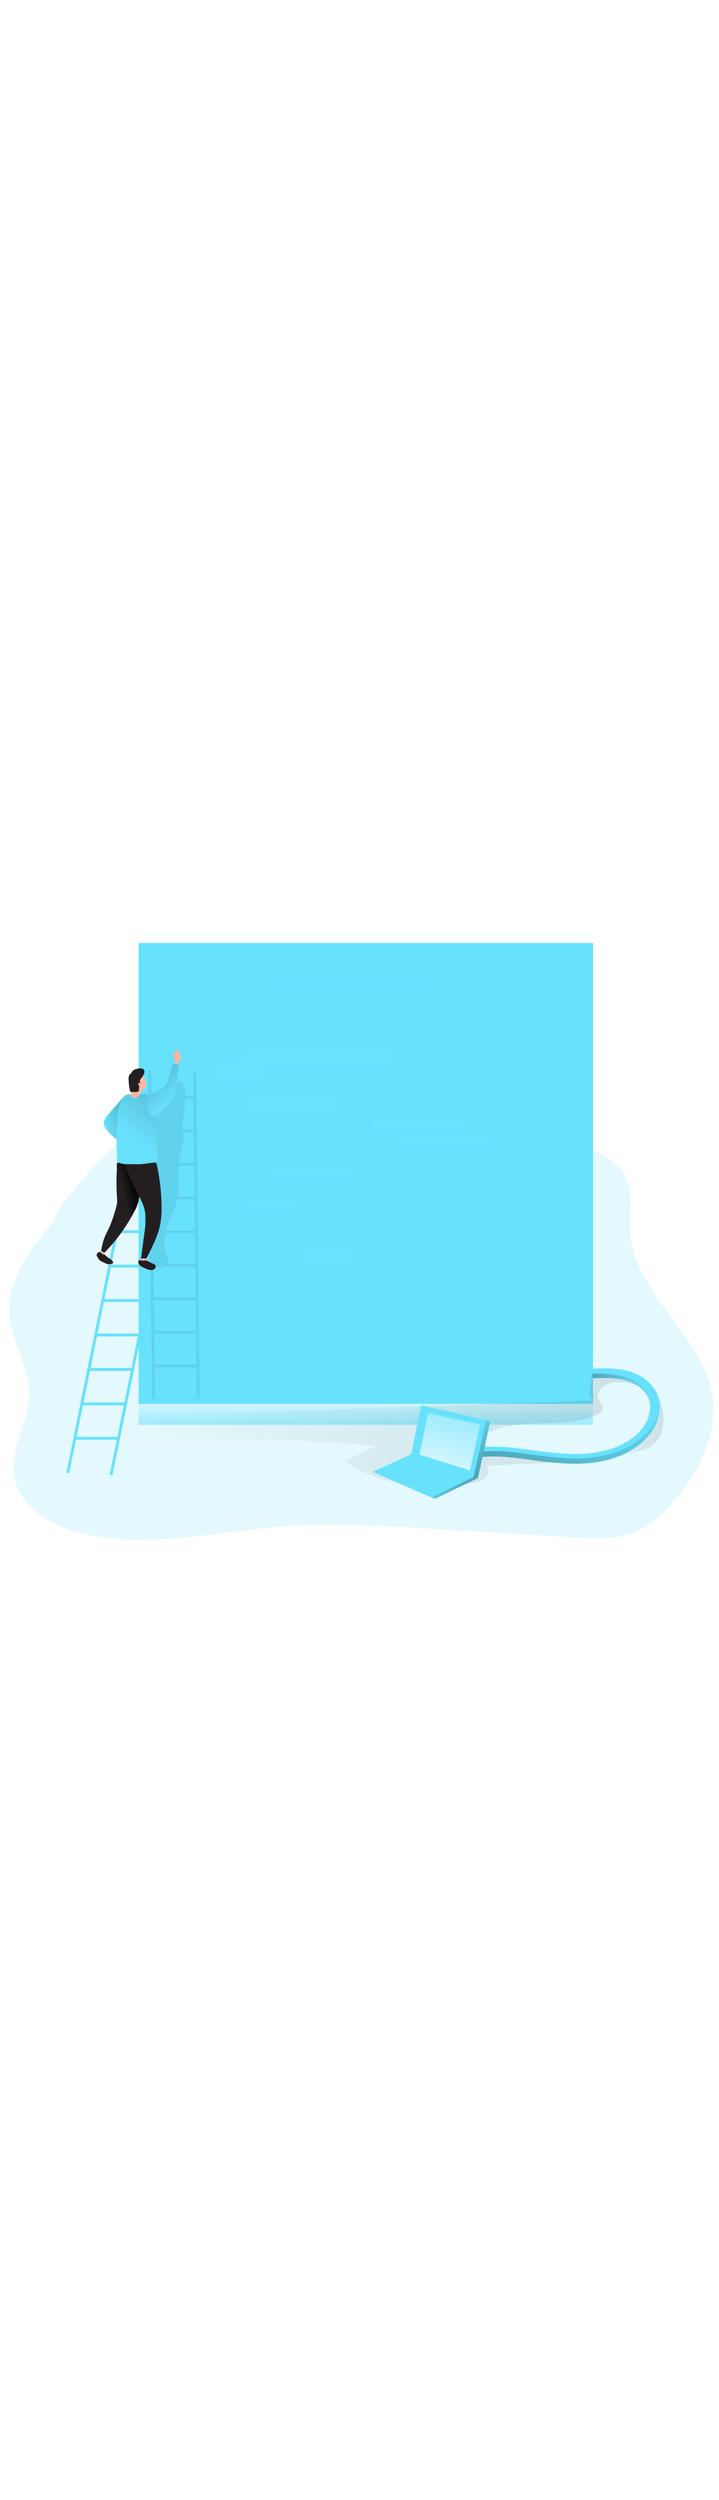 <svg id="_90_code_development_outline" xmlns="http://www.w3.org/2000/svg" xmlns:xlink="http://www.w3.org/1999/xlink" viewBox="0 0 500 500" data-imageid="coding-46" imageName="Coding" class="illustrations_image" style="width: 144px;"><defs><style>.cls-1_coding-46{fill:url(#linear-gradient);}.cls-1_coding-46,.cls-2_coding-46,.cls-3_coding-46,.cls-4_coding-46,.cls-5_coding-46,.cls-6_coding-46,.cls-7_coding-46,.cls-8_coding-46,.cls-9_coding-46,.cls-10_coding-46,.cls-11_coding-46,.cls-12_coding-46,.cls-13_coding-46,.cls-14_coding-46,.cls-15_coding-46,.cls-16_coding-46,.cls-17_coding-46,.cls-18_coding-46,.cls-19_coding-46,.cls-20_coding-46{stroke-width:0px;}.cls-2_coding-46{opacity:.18;}.cls-2_coding-46,.cls-3_coding-46,.cls-8_coding-46,.cls-9_coding-46,.cls-10_coding-46,.cls-11_coding-46,.cls-17_coding-46{isolation:isolate;}.cls-2_coding-46,.cls-3_coding-46,.cls-8_coding-46,.cls-17_coding-46,.cls-20_coding-46{fill:#68e1fd;}.cls-3_coding-46{opacity:.52;}.cls-4_coding-46{fill:url(#linear-gradient-11-coding-46);}.cls-5_coding-46{fill:url(#linear-gradient-12-coding-46);}.cls-6_coding-46{fill:url(#linear-gradient-13-coding-46);}.cls-7_coding-46{fill:url(#linear-gradient-10-coding-46);}.cls-8_coding-46{opacity:.54;}.cls-9_coding-46{fill:url(#linear-gradient-9-coding-46);}.cls-9_coding-46,.cls-10_coding-46,.cls-11_coding-46{opacity:.1;}.cls-10_coding-46{fill:url(#linear-gradient-3-coding-46);}.cls-11_coding-46{fill:url(#linear-gradient-4-coding-46);}.cls-21_coding-46{opacity:.74;}.cls-12_coding-46{fill:url(#linear-gradient-2-coding-46);}.cls-13_coding-46{fill:url(#linear-gradient-8-coding-46);}.cls-14_coding-46{fill:url(#linear-gradient-7-coding-46);}.cls-15_coding-46{fill:url(#linear-gradient-5-coding-46);}.cls-16_coding-46{fill:url(#linear-gradient-6-coding-46);}.cls-17_coding-46{opacity:.48;}.cls-18_coding-46{fill:#231f20;}.cls-19_coding-46{fill:#ffb4a3;}</style><linearGradient id="linear-gradient-coding-46" x1="610.58" y1="2054.35" x2="83.88" y2="1476.05" gradientTransform="translate(-31 1892.57) scale(1 -1)" gradientUnits="userSpaceOnUse"><stop offset="0" stop-color="#fff" stop-opacity="0"/><stop offset=".99" stop-color="#fff"/></linearGradient><linearGradient id="linear-gradient-2-coding-46" x1="285.4" y1="1505.49" x2="285.4" y2="1550.03" xlink:href="#linear-gradient-coding-46"/><linearGradient id="linear-gradient-3-coding-46" x1="454.65" y1="1498.51" x2="495.32" y2="1498.51" gradientTransform="translate(-34.02 1871.78) scale(1 -1)" gradientUnits="userSpaceOnUse"><stop offset="0" stop-color="#000" stop-opacity="0"/><stop offset=".99" stop-color="#000"/></linearGradient><linearGradient id="linear-gradient-4-coding-46" x1="134.47" y1="1496.15" x2="481.19" y2="1496.15" xlink:href="#linear-gradient-3-coding-46"/><linearGradient id="linear-gradient-5-coding-46" x1="491.58" y1="1555.27" x2="93.33" y2="1176.37" xlink:href="#linear-gradient-3-coding-46"/><linearGradient id="linear-gradient-6-coding-46" x1="339.14" y1="1500.33" x2="420.82" y2="1438.26" gradientTransform="translate(-31 1892.57) scale(1 -1)" xlink:href="#linear-gradient-3-coding-46"/><linearGradient id="linear-gradient-7-coding-46" x1="354.19" y1="1559.35" x2="333.78" y2="1465.3" xlink:href="#linear-gradient-coding-46"/><linearGradient id="linear-gradient-8-coding-46" x1="475.98" y1="1538.51" x2="408.96" y2="1474.76" xlink:href="#linear-gradient-3-coding-46"/><linearGradient id="linear-gradient-9-coding-46" x1="41.43" y1="31045.61" x2="212.35" y2="-13990.76" xlink:href="#linear-gradient-3-coding-46"/><linearGradient id="linear-gradient-10-coding-46" x1="105.95" y1="1709.94" x2="186.02" y2="1733.94" xlink:href="#linear-gradient-3-coding-46"/><linearGradient id="linear-gradient-11-coding-46" x1="126.65" y1="1699.95" x2="266.92" y2="1879.19" xlink:href="#linear-gradient-3-coding-46"/><linearGradient id="linear-gradient-12-coding-46" x1="121.77" y1="1653.17" x2="131.81" y2="1655.68" xlink:href="#linear-gradient-3-coding-46"/><linearGradient id="linear-gradient-13-coding-46" x1="154.61" y1="1726.23" x2="64.04" y2="1831.03" xlink:href="#linear-gradient-3-coding-46"/></defs><path id="background_coding-46" class="cls-2_coding-46 targetColor" d="M37.02,230.56c-15.58,18.6-32.07,39.84-30.47,64.06,1.27,19.2,13.95,36.48,13.76,55.69-.19,19.21-13.36,37.22-10.5,56.31,3.19,21.67,25.66,35.07,46.96,40.21,44.95,10.86,91.8-.95,137.9-4.58,35.39-2.78,70.96-.66,106.39,1.46l99.54,5.92c13.36.8,27.2,1.54,39.69-3.25,11.45-4.38,20.7-13.02,28.63-22.29,17.38-20.2,30.43-46.49,26.35-72.81-6.58-42.43-54.34-70.76-57.08-113.57-.9-14.01,3.01-29.45-4.64-41.22-3.01-4.63-7.5-8.07-12.17-11-29.09-18.23-65.51-18.67-99.84-18.53l-168.05.63c-18.54.07-49.76-6.05-66.05,3.38-8.25,4.76-50.41,50.57-50.41,59.61Z" style="fill: rgb(104, 225, 253);"/><g id="coding_screen_coding-46"><rect class="cls-20_coding-46 targetColor" x="96.39" y="36.85" width="316.01" height="316.83" style="fill: rgb(104, 225, 253);"/><rect class="cls-1_coding-46" x="96.39" y="36.85" width="316.01" height="316.83"/><g class="cls-21_coding-46"><rect class="cls-20_coding-46 targetColor" x="131.32" y="50.02" width="61.81" height="6.45" style="fill: rgb(104, 225, 253);"/><rect class="cls-20_coding-46 targetColor" x="131.32" y="62.51" width="37.73" height="6.07" style="fill: rgb(104, 225, 253);"/><rect class="cls-8_coding-46 targetColor" x="184.27" y="62.51" width="118.72" height="6.11" style="fill: rgb(104, 225, 253);"/><rect class="cls-20_coding-46 targetColor" x="314.09" y="62.51" width="66.83" height="6.11" style="fill: rgb(104, 225, 253);"/><rect class="cls-20_coding-46 targetColor" x="150.95" y="75" width="51.87" height="6.4" style="fill: rgb(104, 225, 253);"/><rect class="cls-17_coding-46 targetColor" x="150.95" y="123.02" width="33.67" height="7.21" style="fill: rgb(104, 225, 253);"/><rect class="cls-20_coding-46 targetColor" x="243.93" y="145.05" width="14.22" height="7.18" style="fill: rgb(104, 225, 253);"/><rect class="cls-20_coding-46 targetColor" x="150.95" y="133.77" width="33.67" height="7.21" style="fill: rgb(104, 225, 253);"/><rect class="cls-20_coding-46 targetColor" x="150.95" y="263.82" width="33.67" height="7.21" style="fill: rgb(104, 225, 253);"/><rect class="cls-20_coding-46 targetColor" x="170.11" y="204.31" width="33.67" height="7.21" style="fill: rgb(104, 225, 253);"/><rect class="cls-17_coding-46 targetColor" x="170.11" y="216.13" width="33.67" height="7.21" style="fill: rgb(104, 225, 253);"/><rect class="cls-20_coding-46 targetColor" x="170.11" y="238.7" width="33.67" height="7.21" style="fill: rgb(104, 225, 253);"/><rect class="cls-20_coding-46 targetColor" x="170.11" y="250.53" width="33.67" height="7.21" style="fill: rgb(104, 225, 253);"/><rect class="cls-20_coding-46 targetColor" x="212.04" y="216.13" width="33.67" height="7.21" style="fill: rgb(104, 225, 253);"/><rect class="cls-17_coding-46 targetColor" x="212.04" y="250.17" width="33.67" height="7.21" style="fill: rgb(104, 225, 253);"/><rect class="cls-20_coding-46 targetColor" x="195.56" y="263.82" width="109.31" height="7.21" style="fill: rgb(104, 225, 253);"/><rect class="cls-20_coding-46 targetColor" x="167.6" y="87.5" width="61.81" height="6.45" style="fill: rgb(104, 225, 253);"/><rect class="cls-3_coding-46 targetColor" x="233.45" y="87.5" width="51.81" height="7.17" style="fill: rgb(104, 225, 253);"/><rect class="cls-20_coding-46 targetColor" x="167.52" y="100" width="47.73" height="6.07" style="fill: rgb(104, 225, 253);"/><rect class="cls-17_coding-46 targetColor" x="167.52" y="145.86" width="69.79" height="5.66" style="fill: rgb(104, 225, 253);"/><rect class="cls-20_coding-46 targetColor" x="353.11" y="100" width="47.73" height="6.07" style="fill: rgb(104, 225, 253);"/><rect class="cls-20_coding-46 targetColor" x="219.83" y="100" width="98.5" height="6.73" style="fill: rgb(104, 225, 253);"/><rect class="cls-20_coding-46 targetColor" x="327.67" y="100" width="21.71" height="6.84" style="fill: rgb(104, 225, 253);"/><rect class="cls-17_coding-46 targetColor" x="167.33" y="112.49" width="107.62" height="6.02" style="fill: rgb(104, 225, 253);"/><rect class="cls-20_coding-46 targetColor" x="167.33" y="276.41" width="70.98" height="6.29" style="fill: rgb(104, 225, 253);"/><rect class="cls-20_coding-46 targetColor" x="186.41" y="159.52" width="61.81" height="6.45" style="fill: rgb(104, 225, 253);"/><rect class="cls-17_coding-46 targetColor" x="186.41" y="192.12" width="61.81" height="6.45" style="fill: rgb(104, 225, 253);"/><rect class="cls-20_coding-46 targetColor" x="186.41" y="322.19" width="37.54" height="6.24" style="fill: rgb(104, 225, 253);"/><rect class="cls-20_coding-46 targetColor" x="169.49" y="334.28" width="25.43" height="5.76" style="fill: rgb(104, 225, 253);"/><rect class="cls-20_coding-46 targetColor" x="186.41" y="286.71" width="38.11" height="6.45" style="fill: rgb(104, 225, 253);"/><rect class="cls-20_coding-46 targetColor" x="232.37" y="286.71" width="38.11" height="6.45" style="fill: rgb(104, 225, 253);"/><rect class="cls-20_coding-46 targetColor" x="203.89" y="298.54" width="38.11" height="6.45" style="fill: rgb(104, 225, 253);"/><rect class="cls-20_coding-46 targetColor" x="249.83" y="298.54" width="38.11" height="6.45" style="fill: rgb(104, 225, 253);"/><rect class="cls-20_coding-46 targetColor" x="203.89" y="310.63" width="52.28" height="6.45" style="fill: rgb(104, 225, 253);"/><rect class="cls-20_coding-46 targetColor" x="264.35" y="310.63" width="13.96" height="6.45" style="fill: rgb(104, 225, 253);"/><rect class="cls-20_coding-46 targetColor" x="186.41" y="227.59" width="30.91" height="6.17" style="fill: rgb(104, 225, 253);"/><rect class="cls-20_coding-46 targetColor" x="205.2" y="180.66" width="43.02" height="5.75" style="fill: rgb(104, 225, 253);"/><rect class="cls-20_coding-46 targetColor" x="259.66" y="180.66" width="43.02" height="5.75" style="fill: rgb(104, 225, 253);"/><rect class="cls-20_coding-46 targetColor" x="259.66" y="215.42" width="43.02" height="5.75" style="fill: rgb(104, 225, 253);"/><rect class="cls-20_coding-46 targetColor" x="311.26" y="180.66" width="43.02" height="5.75" style="fill: rgb(104, 225, 253);"/><rect class="cls-20_coding-46 targetColor" x="283.39" y="310.89" width="70.89" height="5.75" style="fill: rgb(104, 225, 253);"/><rect class="cls-17_coding-46 targetColor" x="259.51" y="159.52" width="61.81" height="6.45" style="fill: rgb(104, 225, 253);"/><rect class="cls-20_coding-46 targetColor" x="206.48" y="169.19" width="61.81" height="6.45" style="fill: rgb(104, 225, 253);"/><rect class="cls-17_coding-46 targetColor" x="279.57" y="169.19" width="61.81" height="6.45" style="fill: rgb(104, 225, 253);"/><rect class="cls-20_coding-46 targetColor" x="329.11" y="159.52" width="61.81" height="6.45" style="fill: rgb(104, 225, 253);"/></g><rect class="cls-20_coding-46 targetColor" x="96.39" y="353.67" width="316.01" height="17.73" style="fill: rgb(104, 225, 253);"/><rect class="cls-12_coding-46" x="96.39" y="356.9" width="316.01" height="14.51"/></g><g id="laptop_coding-46"><path class="cls-10_coding-46" d="M461.14,363.7c.72,8.06-1.06,14.95-4.05,18.68-2.99,3.73-7.45,6.06-12.07,7.3-4.62,1.24-19.61,5-24.39,5.27,4.64-1.44,22.49-6.83,24.81-11.1.97-1.96,1.83-3.98,2.56-6.04,1.57-3.96,3.64-22.5,6.68-25.54,3.54-3.51,6.11,7.52,6.45,11.43Z"/><path class="cls-11_coding-46" d="M261.94,386.07c-42.6-3.86-85.38-5.33-128.14-4.43-12.14.27-26.38-.28-33.35-10.22,7.78-6.06,18.35-6.68,28.2-7.01,96.81-3.45,186.6-6.39,283.4-9.84-4.44-3.22,0-11.07-.9-16.48,9.54-2.92,29.74,1.61,36.01,8.25-5.87-4.21-18.39-5.73-23.74-3.54-5.34,2.19-9.68,7-6.77,11.97.86,1.47,2.24,2.72,2.47,4.41.38,2.82-2.57,4.86-5.19,5.95-23.13,9.54-51.24.41-73.59,11.7-1.34.57-2.51,1.47-3.4,2.62-3.32,5.05,4.47,10,10.42,11,21.31,3.61,42.85,5.59,64.46,5.94l-73.19,3.4c2.09,2.5,1.03,6.55-1.4,8.71-2.43,2.17-5.78,2.86-8.99,3.44-27.09,4.63-65.45,2.79-88.15-15.27,6.9-4.05,14.55-7.17,21.83-10.58Z"/><path class="cls-20_coding-46 targetColor" d="M458.22,364.82c-1.39,6.49-5.2,13.46-12.25,19.37-12.92,10.86-29.63,13.68-41.38,14.13-1.45.06-2.86.09-4.33.09-10.5,0-21-1.38-31.15-2.73l-7.2-.95c-12.17-1.52-26.19-2.77-38.56,1.59l-1.09-3.09-1.14-3.21c13.73-4.85,28.68-3.53,41.6-1.91,2.41.3,4.83.62,7.25.95,11.28,1.49,22.95,3.04,34.36,2.6,10.7-.42,25.87-2.94,37.35-12.58,4.57-3.82,8.59-9.43,10.01-15.37.8-3.12.72-6.4-.24-9.47-.42-1.28-.99-2.49-1.71-3.63-3.24-5.13-9.08-8.42-14.07-9.89-7.42-2.19-15.51-1.91-23.35-1.63h-.29l-.1-2.94-.13-3.73c8.06-.3,17.18-.63,25.77,1.91,9.99,2.94,17.56,9.62,20.23,17.86,1.23,4.1,1.38,8.45.41,12.62Z" style="fill: rgb(104, 225, 253);"/><path class="cls-15_coding-46" d="M458.35,361.19c-.57,7.47-4.36,16.06-12.78,23.14-12.92,10.85-29.64,13.68-41.39,14.13-1.44.06-2.86.09-4.33.09-10.5,0-21-1.38-31.14-2.73l-7.21-.95c-12.17-1.52-26.19-2.77-38.55,1.59l-2.22-6.3c.55-.19,1.11-.38,1.67-.55l1.09,3.09c12.41-4.36,26.39-3.11,38.56-1.59l7.2.95c10.16,1.35,20.63,2.73,31.15,2.73,1.44,0,2.86,0,4.33-.09,11.75-.46,28.46-3.27,41.38-14.13,7.04-5.92,10.85-12.88,12.25-19.37Z"/><polygon class="cls-20_coding-46 targetColor" points="295.79 358.68 340.93 368.99 332.33 408.49 302.46 422.82 261.52 405 288.98 392.73 295.79 358.68" style="fill: rgb(104, 225, 253);"/><polygon class="cls-16_coding-46" points="295.79 358.68 340.93 368.99 332.33 408.49 302.46 422.82 261.52 405 288.98 392.73 295.79 358.68"/><polygon class="cls-20_coding-46 targetColor" points="292.83 357.88 337.97 368.18 329.37 407.68 300.08 421.93 259.15 404.1 286.02 391.91 292.83 357.88" style="fill: rgb(104, 225, 253);"/><polygon class="cls-20_coding-46 targetColor" points="291.75 392.1 326.69 403.12 333.95 371.14 297.67 363.35 291.75 392.1" style="fill: rgb(104, 225, 253);"/><polygon class="cls-14_coding-46" points="291.75 392.1 326.69 403.12 333.95 371.14 297.67 363.35 291.75 392.1"/><path class="cls-13_coding-46" d="M450.76,350.81l-1.01-.19c-3.24-5.13-9.08-8.42-14.07-9.89-7.42-2.19-15.77-1.91-23.61-1.62l-.09-3.21s17.18-.95,27.35,3.93c6.45,3.11,11.42,10.98,11.42,10.98Z"/></g><g id="stair_coding-46"><rect class="cls-20_coding-46 targetColor" x="-68.34" y="262.67" width="288.28" height="2" transform="translate(-197.68 285.52) rotate(-78.53)" style="fill: rgb(104, 225, 253);"/><rect class="cls-20_coding-46 targetColor" x="-38.39" y="263.7" width="289.08" height="2" transform="translate(-174.44 315.76) rotate(-78.46)" style="fill: rgb(104, 225, 253);"/><rect class="cls-20_coding-46 targetColor" x="100.42" y="140.65" width="30.64" height="2" style="fill: rgb(104, 225, 253);"/><rect class="cls-20_coding-46 targetColor" x="95.59" y="164.56" width="30.64" height="2" style="fill: rgb(104, 225, 253);"/><rect class="cls-20_coding-46 targetColor" x="90.75" y="188.47" width="30.64" height="2" style="fill: rgb(104, 225, 253);"/><rect class="cls-20_coding-46 targetColor" x="85.91" y="212.39" width="30.64" height="2" style="fill: rgb(104, 225, 253);"/><rect class="cls-20_coding-46 targetColor" x="81.07" y="236.31" width="30.64" height="2" style="fill: rgb(104, 225, 253);"/><rect class="cls-20_coding-46 targetColor" x="76.24" y="260.23" width="30.64" height="2" style="fill: rgb(104, 225, 253);"/><rect class="cls-20_coding-46 targetColor" x="71.41" y="284.14" width="30.64" height="2" style="fill: rgb(104, 225, 253);"/><rect class="cls-20_coding-46 targetColor" x="66.57" y="308.06" width="30.64" height="2" style="fill: rgb(104, 225, 253);"/><rect class="cls-20_coding-46 targetColor" x="61.73" y="331.98" width="30.64" height="2" style="fill: rgb(104, 225, 253);"/><rect class="cls-20_coding-46 targetColor" x="56.89" y="355.9" width="30.64" height="2" style="fill: rgb(104, 225, 253);"/><rect class="cls-20_coding-46 targetColor" x="52.05" y="379.8" width="30.64" height="2" style="fill: rgb(104, 225, 253);"/><path class="cls-9_coding-46" d="M138.93,353.4l-2.5-227.28-2.09-.4.19,17.3h-5.58c-.09-2.98-.5-5.86-1.55-7.81-2.95-5.49-6.68,0-7.75,3.67-.48,1.6-1.22,3.29-2.66,4.1h-5.63c-.66-.13-1.33-.2-2-.19-.42.02-.83.08-1.23.18h-2.86l-.22-17.61-2.09-.39.27,21.82c-.14.23-.29.47-.41.72-1.28,2.51-1.6,5.37-1.91,8.18-2.67,28.09-1.26,56.38.16,84.55.25,4.88.51,9.84,2.18,14.43.36.99.8,1.95,1.33,2.86l1.2,95.94,33.17-.08ZM136.84,352.94l-28.95-.07-.26-21.37,28.97.07.24,21.37ZM136.58,329.61l-28.99-.07-.27-21.37,29,.08.26,21.36ZM136.33,306.29l-29-.11-.27-21.37,29.03.08.24,21.4ZM136.07,282.97l-29.04-.08-.27-21.37h1.91c.27.14.54.27.82.38,1.67.57,3.49.44,5.06-.36h21.3l.22,21.43ZM135.81,259.64h-19.16c.27-.46.45-.96.52-1.49.27-1.99-.84-3.87-1.59-5.73-1.8-4.47-1.62-9.39-.55-14.15l20.57.05.23,21.32ZM135.55,236.32h-20.04c.34-1.25.74-2.48,1.17-3.68,2.14-5.9,5.04-11.57,6.45-17.66h12.19l.23,21.34ZM135.27,212.99h-11.75c1.2-7.01.26-14.32.71-21.37h10.81l.23,21.37ZM135.01,189.67h-10.61c.17-1.71.47-3.4.89-5.06.63-2.41,1.57-4.77,1.96-7.21.31-3.03.26-6.08-.17-9.1h7.71l.23,21.36ZM134.52,144.98l.24,21.37h-7.85c-.08-1.03-.1-2.06-.08-3.09.13-3.68,1.15-7.28,1.58-10.95.3-2.43.47-4.87.52-7.32h5.58Z"/></g><g id="character_coding-46"><path class="cls-20_coding-46 targetColor" d="M86.08,143.52l-10.5,11.97c-1.83,2.08-3.82,4.54-3.4,7.29.34,1.55,1.11,2.97,2.21,4.11,1.98,2.37,4.25,4.49,6.75,6.31,3.53-9.62,6.26-19.5,4.93-29.68Z" style="fill: rgb(104, 225, 253);"/><path class="cls-7_coding-46" d="M86.22,143.47l-10.5,11.97c-1.83,2.08-3.82,4.55-3.4,7.29.33,1.54,1.08,2.97,2.17,4.11,1.99,2.37,4.26,4.48,6.76,6.3,3.61-9.61,6.3-19.48,4.97-29.67Z"/><path class="cls-19_coding-46" d="M121.97,120.08c-.18-.56-.26-1.15-.24-1.74.04-.25.04-.51,0-.76-.14-.36-.35-.68-.62-.95-.61-.82-.78-1.9-.44-2.86.66-.13.89-.65,1.12-1.27.16-.64.43-1.26.79-1.81.08-.12.21-.2.35-.22.16.02.3.11.36.26.28.55-.09,1.31.29,1.79.22.27.6.35.87.56.57.43.6,1.31,1.11,1.79.12.09.23.2.32.31.11.19.15.41.11.63-.06.85-.35,1.67-.85,2.36-.48.48-.83,1.09-1.01,1.75,0,.21-.02.41-.08.61-.18.35-.58.52-.95.41-.35-.09-.84-.68-1.14-.86Z"/><path class="cls-20_coding-46 targetColor" d="M103.35,143.14c-.27-.37-.59-.69-.95-.95-.6-.38-1.31-.56-2.01-.5-.7.07-1.4.18-2.08.34-3,.55-6.07-.14-9.11,0-3.42.2-4.7,3.82-5.3,5.27-1.18,2.8-1.93,5.75-2.23,8.77-.14,1.43-.18,2.86-.22,4.31-.17,5.85-.56,11.64-.33,17.49l.38,9.6c-.04.58.11,1.15.43,1.63.35.35.8.59,1.29.68,5.39,1.56,11.08,1.59,16.69,1.59,2.86,0,6.13-.17,8.02-2.33,2.08-2.39,1.54-5.98,1.1-9.11-1.61-12.01,1.65-27.14-5.66-36.8Z" style="fill: rgb(104, 225, 253);"/><path class="cls-4_coding-46" d="M103.35,143.14c-.27-.37-.59-.69-.95-.95-.6-.38-1.31-.56-2.01-.5-.7.07-1.4.18-2.08.34-3,.55-6.07-.14-9.11,0-3.42.2-4.7,3.82-5.3,5.27-1.18,2.8-1.93,5.75-2.23,8.77-.14,1.43-.18,2.86-.22,4.31-.17,5.85-.56,11.64-.33,17.49l.38,9.6c-.04.58.11,1.15.43,1.63.35.35.8.59,1.29.68,5.39,1.56,11.08,1.59,16.69,1.59,2.86,0,6.13-.17,8.02-2.33,2.08-2.39,1.54-5.98,1.1-9.11-1.61-12.01,1.65-27.14-5.66-36.8Z"/><path class="cls-19_coding-46" d="M99.59,138.75c.7-.5,1.28-1.15,1.7-1.91.27-.73.37-1.51.28-2.28-.05-1.22-.38-2.42-.95-3.5-.59-1.09-1.61-1.88-2.81-2.19-1.91-.39-3.87.95-4.77,2.65-.82,1.79-1.21,3.76-1.14,5.73-.07,2.47-1.97,6.25.35,7.12,2.68,1,4.77-1.91,5.22-3.19.45-1,1.19-1.85,2.12-2.43Z"/><path class="cls-18_coding-46" d="M100.45,126.09c-.01.85-.26,1.67-.72,2.39-.4.78-.88,1.52-1.43,2.2-.38.38-.71.82-.95,1.3-.21.83-.13,1.71.21,2.49-.41.21-.8-.73-1.18-.47-.07.06-.12.15-.14.24-.19.6-.03,1.26.41,1.71.13.1.23.23.31.37.11.3-.13.6-.25.9-.29.73.22,1.61-.16,2.29-.4.51-1.02.78-1.66.73-1.12.08-2.23.1-3.35.08-.23.01-.45-.03-.66-.13-.29-.24-.47-.58-.51-.95-.65-2.75-.97-5.56-.95-8.39-.07-.83.12-1.67.55-2.39.33-.45.82-.74,1.17-1.15s.7-1.19,1.16-1.71c.7-.64,1.56-1.07,2.49-1.26,1.84-.49,5.45-1.18,5.66,1.78Z"/><path class="cls-18_coding-46" d="M81.31,213.07c.17,1.44.21,2.9.1,4.35-.17,1.16-.43,2.31-.78,3.43-1.2,4.53-2.71,8.98-4.54,13.29-1.32,2.86-2.93,5.73-3.98,8.7-1.09,3.53-1.79,7.17-2.09,10.85.92-.24,1.75-.77,2.35-1.52,8.47-8.55,15.59-18.34,21.12-29.02,1.26-2.26,2.22-4.67,2.86-7.17.4-2.12.6-4.28.6-6.44.25-4.66.18-9.33-.21-13.98-.17-1.62-.55-3.45-1.91-4.3-.69-.37-1.45-.57-2.23-.6-2.61-.24-5.27,0-7.84-.57-.95-.19-2.43-1.11-3.14-.5s-.31,3.61-.35,4.43c-.38,6.34-.37,12.71.04,19.05Z"/><path class="cls-5_coding-46" d="M81.31,213.07c.17,1.44.21,2.9.1,4.35-.17,1.16-.43,2.31-.78,3.43-1.2,4.53-2.71,8.98-4.54,13.29-1.32,2.86-2.93,5.73-3.98,8.7-1.09,3.53-1.79,7.17-2.09,10.85.92-.24,1.75-.77,2.35-1.52,8.47-8.55,15.59-18.34,21.12-29.02,1.26-2.26,2.22-4.67,2.86-7.17.4-2.12.6-4.28.6-6.44.25-4.66.18-9.33-.21-13.98-.17-1.62-.55-3.45-1.91-4.3-.69-.37-1.45-.57-2.23-.6-2.61-.24-5.27,0-7.84-.57-.95-.19-2.43-1.11-3.14-.5s-.31,3.61-.35,4.43c-.38,6.34-.37,12.71.04,19.05Z"/><path class="cls-18_coding-46" d="M101.13,226.54c.23,3.66.02,7.33-.61,10.94l-2.47,18.53c.52.92,1.69,1.23,2.6.71.04-.02.08-.05.12-.07.86-.62,1.52-1.48,1.91-2.46,3.75-7.37,7.55-14.88,8.94-23.02.59-3.83.83-7.7.72-11.57-.12-9.72-1.23-19.4-3.32-28.9-.05-.45-.25-.88-.58-1.19-.43-.23-.92-.29-1.39-.17l-8.5,1.07c-2.03.26-11.95-.05-11.95-.05,0,0,3.45,8.48,4.43,11.1,2.99,7.98,10.12,16.26,10.12,25.08Z"/><path class="cls-19_coding-46" d="M68.09,255.14c.16.37.39.69.7.95,1.9,1.86,4.34,3.08,6.97,3.47.7.2,1.46.02,1.99-.48.38-.61.28-1.41-.24-1.91-.49-.47-1.07-.85-1.71-1.1-1.26-.49-2.27-1.48-2.79-2.73-1.36-4.54-6.1-1.95-4.92,1.78Z"/><path class="cls-19_coding-46" d="M97.14,260.08c.48.77,1.2,1.36,2.05,1.67,2.06.95,4.38,1.78,6.61,1.26.65-.11,1.24-.45,1.67-.95.42-.53.4-1.28-.06-1.78-.52-.47-1.33-.32-2.02-.4-.82-.1-1.55-.54-2.01-1.22-.26-.38-.42-.82-.66-1.21-2.05-3.45-7.35-.99-5.58,2.64Z"/><path class="cls-18_coding-46" d="M67.93,252.06c.38-.43.95-.63,1.52-.53.8.19,1.22,1.14,1.99,1.46.34.14.73.15,1.08.28.66.32,1.24.77,1.72,1.33,1.36,1.24,3.31,1.91,4.21,3.48.23.32.27.73.12,1.09-.18.24-.45.4-.74.43-1.02.2-2.37.56-3.33.16-1.67-.65-3.28-1.43-4.83-2.33-.85-.52-1.46-1.91-2.07-2.74-.74-.99-.51-1.75.34-2.62Z"/><path class="cls-18_coding-46" d="M97.27,257.15c-.26-.1-.57-.24-.77-.05-.05.04-.08.09-.1.15-.48,1.22-.13,2.61.87,3.46.99.82,2.11,1.47,3.31,1.91,1.2.63,2.49,1.08,3.82,1.34,1.35.25,2.73-.26,3.58-1.34.28-.4.4-.88.33-1.36-.2-1.05-1.39-1.51-2.39-1.91-1.26-.5-2.36-1.4-3.66-1.8-1.66-.54-3.44.24-4.99-.4Z"/><path class="cls-20_coding-46 targetColor" d="M103.27,142.53l7.5-3.73c.94-.43,1.84-.96,2.66-1.58,4.46-3.63,4.21-10.33,6.52-15.59.11-.35.35-.66.66-.86.27-.09.57-.11.85-.06l3.03.36-2.41,17.76c-.13,1.3-.41,2.58-.84,3.82-.37.87-.83,1.7-1.37,2.48-2.9,4.35-6.59,8.12-10.87,11.12-.45.36-.97.62-1.53.76-.66.1-1.33-.02-1.91-.35-2.07-1.08-2.93-3.58-3.33-5.88-.62-2.79-.25-5.71,1.05-8.26Z" style="fill: rgb(104, 225, 253);"/><path class="cls-6_coding-46" d="M103.27,142.53l7.5-3.73c.94-.43,1.84-.96,2.66-1.58,4.46-3.63,4.21-10.33,6.52-15.59.11-.35.35-.66.66-.86.27-.09.57-.11.85-.06l3.03.36-2.41,17.76c-.13,1.3-.41,2.58-.84,3.82-.37.87-.83,1.7-1.37,2.48-2.9,4.35-6.59,8.12-10.87,11.12-.45.36-.97.62-1.53.76-.66.1-1.33-.02-1.91-.35-2.07-1.08-2.93-3.58-3.33-5.88-.62-2.79-.25-5.71,1.05-8.26Z"/></g></svg>